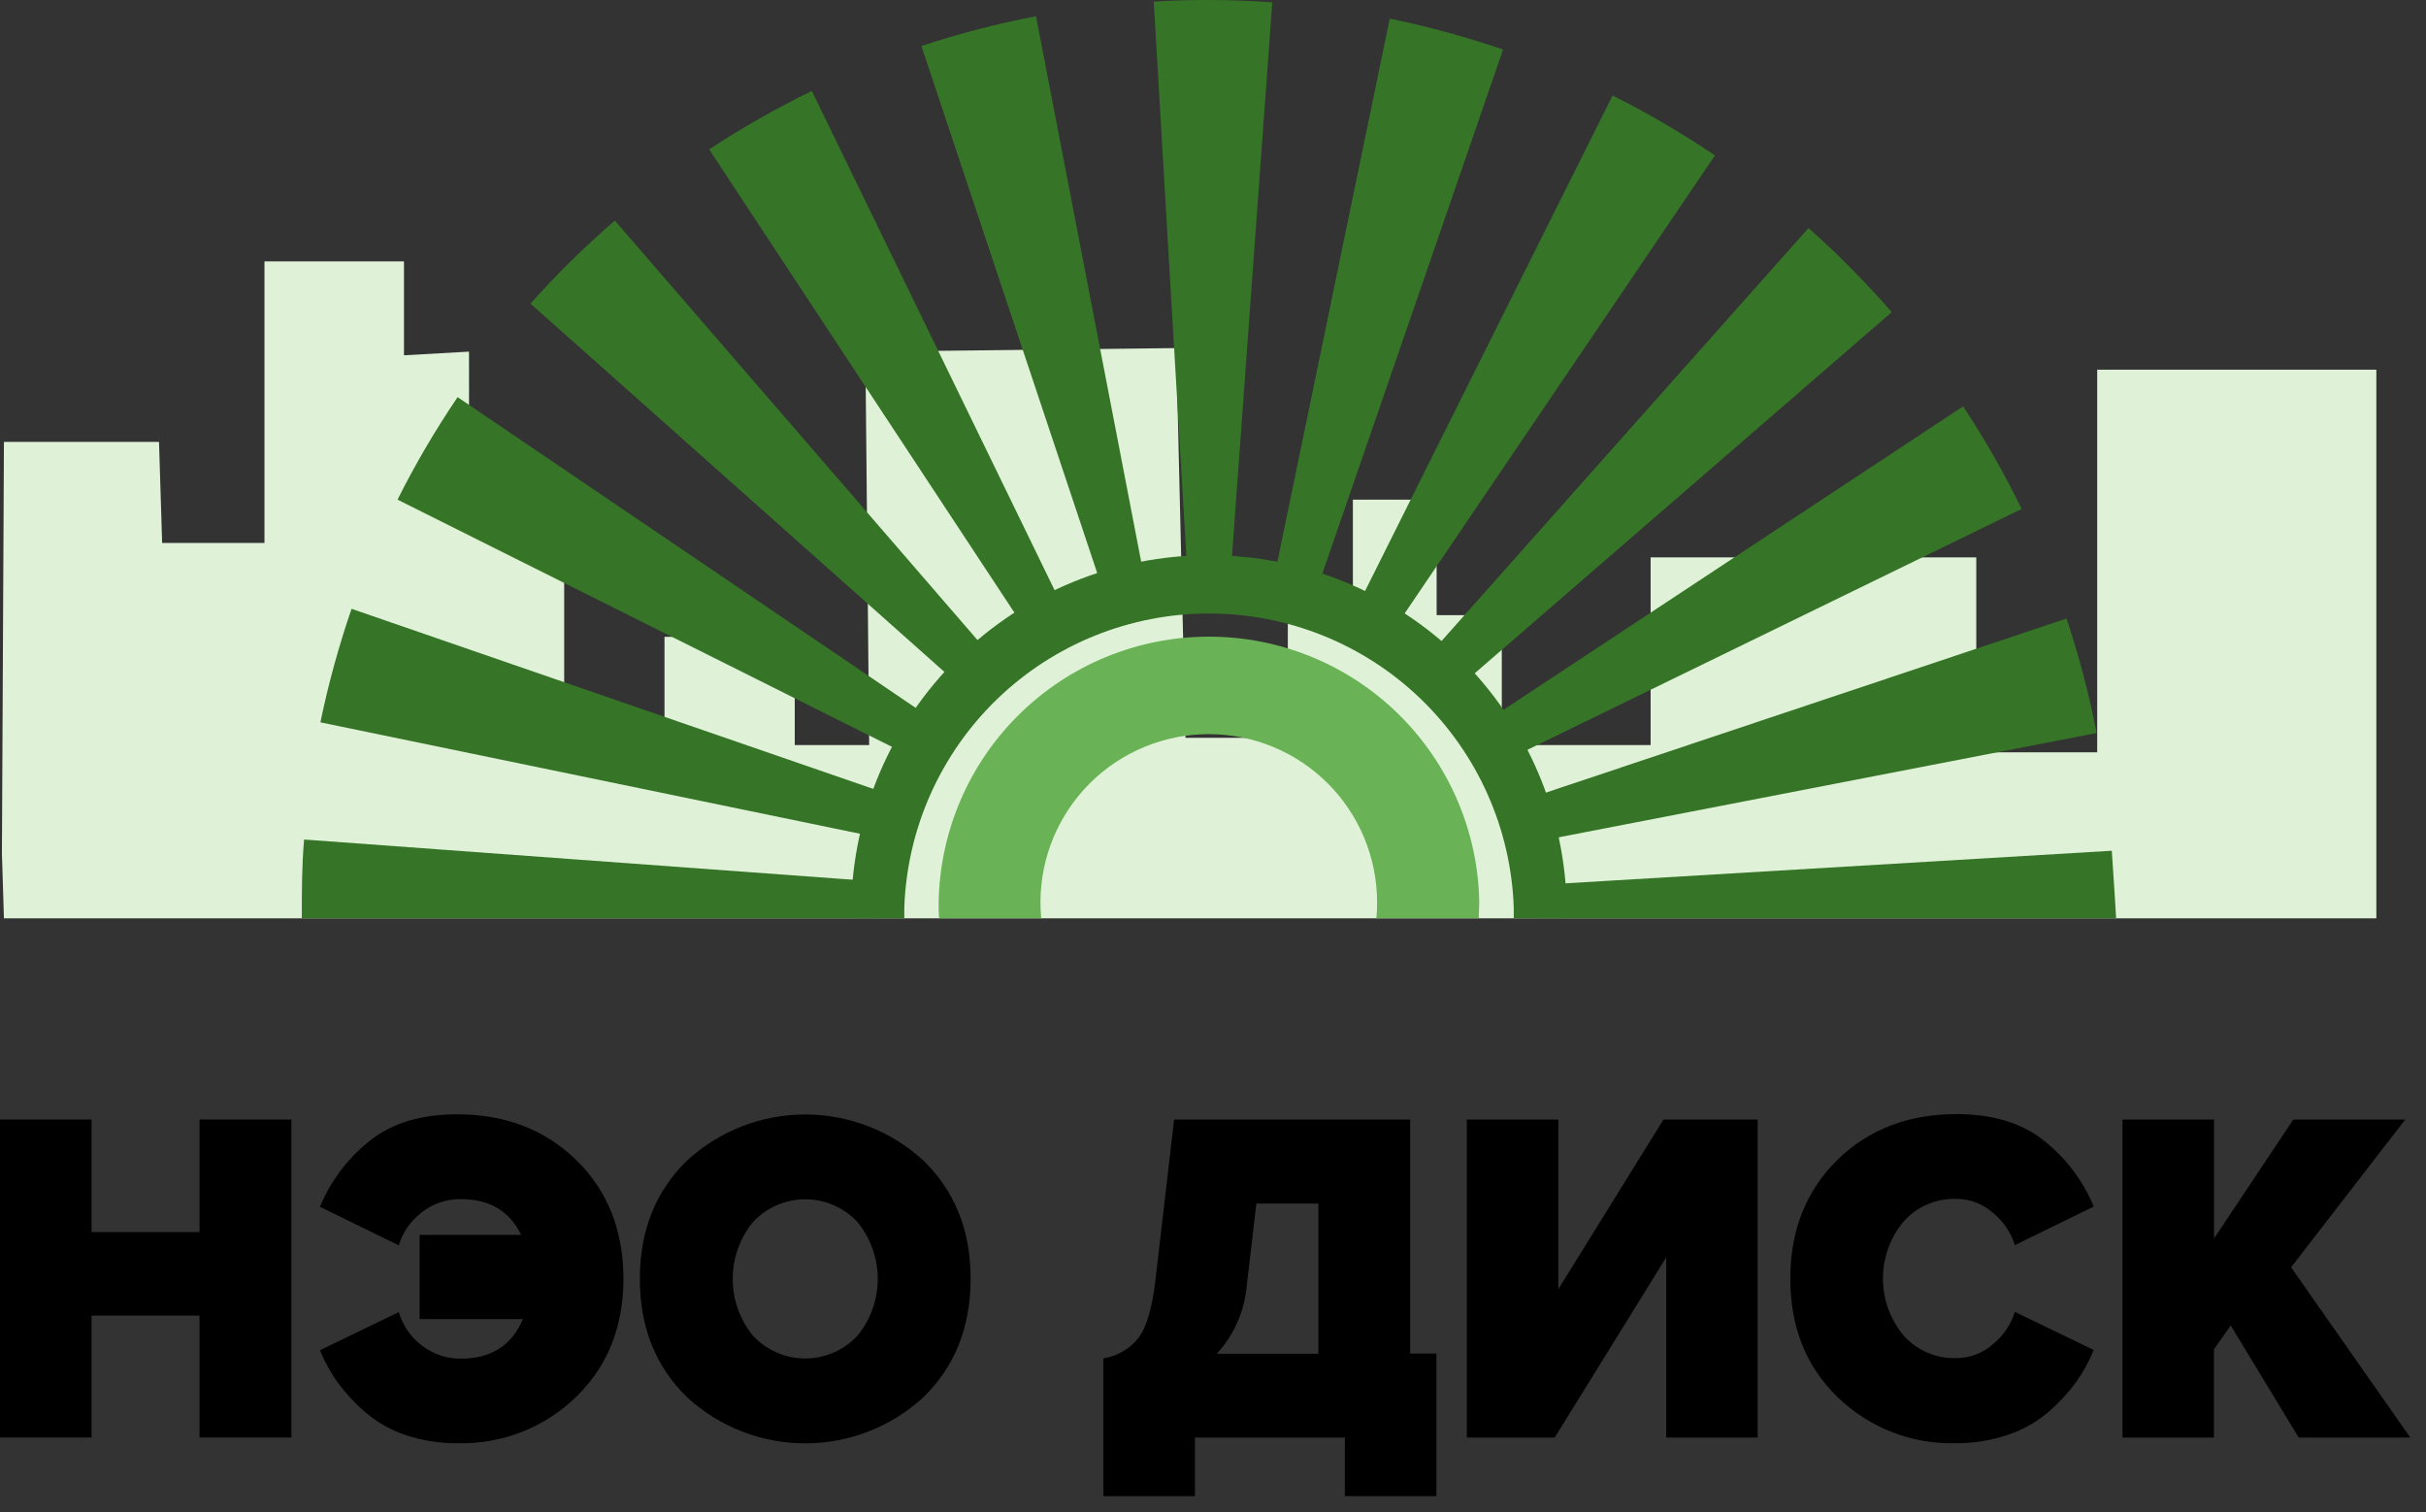 <svg width="77" height="48" viewBox="0 0 77 48" fill="none" xmlns="http://www.w3.org/2000/svg">
<rect x="0" y="0" width="77" height="48" fill="#333333" stroke="none"/>
<g clip-path="url(#clip0)">
<path d="M0.061 27.083L0.125 14.024H5.047L5.146 17.232H8.394V8.296H12.822V11.276L14.886 11.16L14.89 16.085L17.907 16.395V23.679L21.091 23.646V20.211H25.225V23.646H27.587L27.467 11.16L37.332 11.047L37.627 23.417H40.875V18.607H42.94V15.857H45.598V19.523H47.666V23.646H52.39V17.69H62.726V23.877H66.564V11.733H75.424V29.145H0.125L0.061 27.083Z" fill="#DFF2D7"/>
<path d="M47.709 24.172L64.166 16.152C63.618 15.027 62.998 13.94 62.309 12.896L47.029 22.983C47.282 23.364 47.509 23.761 47.709 24.172Z" fill="#367527"/>
<path d="M46.203 21.891L60.042 9.907C59.221 8.961 58.339 8.069 57.401 7.237L45.242 20.919C45.582 21.223 45.903 21.547 46.203 21.891Z" fill="#367527"/>
<path d="M44.166 20.084L54.431 4.933C53.391 4.229 52.306 3.594 51.183 3.031L43.004 19.4C43.406 19.603 43.793 19.831 44.166 20.084Z" fill="#367527"/>
<path d="M41.741 18.871L47.706 1.573C46.539 1.173 45.348 0.847 44.139 0.597H44.109L40.4 18.525H40.434C40.876 18.613 41.313 18.729 41.741 18.871Z" fill="#367527"/>
<path d="M48.75 29.142C48.767 28.792 48.767 28.441 48.75 28.09L67.027 27C67.058 27.507 67.122 28.352 67.164 29.142H48.75Z" fill="#367527"/>
<path d="M9.579 29.142C9.579 28.309 9.579 27.472 9.652 26.644L27.911 27.982C27.883 28.368 27.878 28.755 27.894 29.142H9.579Z" fill="#367527"/>
<path d="M48.573 26.748L66.546 23.264C66.306 22.033 65.987 20.82 65.59 19.631L48.226 25.436C48.369 25.866 48.485 26.304 48.573 26.748Z" fill="#367527"/>
<path d="M29.677 22.882L14.524 12.604C13.818 13.645 13.181 14.732 12.617 15.857L28.994 24.044C29.196 23.642 29.424 23.254 29.677 22.882Z" fill="#367527"/>
<path d="M31.485 20.846L19.515 7.001C18.566 7.82 17.672 8.701 16.838 9.636L30.512 21.803C30.815 21.463 31.14 21.143 31.485 20.846Z" fill="#367527"/>
<path d="M28.104 26.609C28.196 26.164 28.316 25.725 28.463 25.295L11.158 19.322C10.755 20.494 10.426 21.689 10.174 22.903V22.926L28.114 26.63L28.104 26.609Z" fill="#367527"/>
<path d="M36.347 18.482L32.882 0.517C31.65 0.751 30.435 1.066 29.245 1.46L35.035 18.817C35.465 18.676 35.903 18.564 36.347 18.482Z" fill="#367527"/>
<path d="M39.053 18.324L40.382 0.075C39.129 -0.016 37.872 -0.024 36.619 0.05L37.693 18.315C38.146 18.288 38.6 18.291 39.053 18.324Z" fill="#367527"/>
<path d="M33.77 19.343L25.767 2.887C24.642 3.435 23.553 4.054 22.508 4.741L32.578 20.023C32.96 19.771 33.358 19.544 33.77 19.343Z" fill="#367527"/>
<path d="M28.702 29.142C28.702 29.029 28.702 28.918 28.702 28.805C28.789 26.3 29.847 23.927 31.651 22.185C33.455 20.444 35.866 19.471 38.374 19.471C40.882 19.471 43.293 20.444 45.097 22.185C46.901 23.927 47.959 26.3 48.046 28.805C48.046 28.918 48.046 29.029 48.046 29.142H49.727C49.727 29.029 49.727 28.918 49.727 28.805C49.684 25.824 48.469 22.979 46.344 20.886C44.219 18.793 41.355 17.62 38.372 17.62C35.388 17.62 32.524 18.793 30.399 20.886C28.274 22.979 27.059 25.824 27.016 28.805C27.016 28.918 27.016 29.029 27.016 29.142H28.702Z" fill="#367527"/>
<path d="M33.047 29.142C33.033 28.975 33.024 28.807 33.024 28.637C33.024 27.221 33.587 25.864 34.588 24.863C35.59 23.861 36.949 23.299 38.366 23.299C39.782 23.299 41.141 23.861 42.143 24.863C43.145 25.864 43.708 27.221 43.708 28.637C43.708 28.807 43.708 28.975 43.682 29.142H46.934C46.934 28.975 46.951 28.807 46.951 28.637C46.914 26.388 45.993 24.244 44.388 22.666C42.783 21.089 40.623 20.205 38.372 20.205C36.12 20.205 33.96 21.089 32.355 22.666C30.75 24.244 29.83 26.388 29.792 28.637C29.792 28.807 29.792 28.975 29.809 29.142H33.047Z" fill="#6AB256"/>
<path d="M9.249 45.622H6.333V41.753H2.906V45.622H0V35.53H2.906V39.102H6.333V35.53H9.249V45.622Z" fill="black"/>
<path d="M14.512 45.803C13.951 45.809 13.392 45.719 12.86 45.539C12.396 45.382 11.965 45.138 11.593 44.819C11.271 44.542 10.982 44.231 10.729 43.89C10.496 43.569 10.304 43.22 10.155 42.852L12.657 41.642C12.78 42.062 13.034 42.431 13.382 42.697C13.736 42.975 14.175 43.124 14.626 43.119C15.587 43.119 16.244 42.7 16.597 41.864H13.318V39.191H16.54C16.174 38.435 15.535 38.056 14.626 38.056C14.175 38.05 13.735 38.2 13.382 38.481C13.036 38.743 12.782 39.108 12.657 39.524L10.155 38.3C10.493 37.481 11.035 36.762 11.729 36.212C12.433 35.646 13.361 35.363 14.512 35.365C16.037 35.365 17.296 35.849 18.289 36.816C19.282 37.783 19.782 39.035 19.788 40.574C19.788 42.107 19.287 43.36 18.285 44.334C17.786 44.819 17.196 45.198 16.548 45.451C15.9 45.703 15.208 45.823 14.512 45.803Z" fill="black"/>
<path d="M29.304 44.348C28.282 45.287 26.945 45.808 25.557 45.808C24.17 45.808 22.833 45.287 21.811 44.348C20.809 43.374 20.308 42.121 20.308 40.588C20.308 39.054 20.809 37.801 21.811 36.828C22.833 35.89 24.17 35.37 25.557 35.37C26.945 35.37 28.282 35.89 29.304 36.828C30.308 37.801 30.809 39.054 30.807 40.588C30.806 42.121 30.305 43.374 29.304 44.348ZM23.896 42.388C24.108 42.617 24.365 42.799 24.651 42.924C24.937 43.049 25.245 43.114 25.557 43.114C25.87 43.114 26.178 43.049 26.464 42.924C26.75 42.799 27.007 42.617 27.219 42.388C27.633 41.879 27.859 41.243 27.859 40.588C27.859 39.932 27.633 39.297 27.219 38.788C27.007 38.559 26.75 38.376 26.464 38.251C26.178 38.126 25.87 38.062 25.557 38.062C25.245 38.062 24.937 38.126 24.651 38.251C24.365 38.376 24.108 38.559 23.896 38.788C23.482 39.297 23.256 39.932 23.256 40.588C23.256 41.243 23.482 41.879 23.896 42.388Z" fill="black"/>
<path d="M35.021 47.483V43.109C35.458 43.044 35.854 42.815 36.128 42.468C36.388 42.128 36.569 41.524 36.675 40.614L37.266 35.53H44.758V42.958H45.591V47.483H42.685V45.622H37.927V47.483H35.021ZM39.567 40.84C39.491 41.631 39.16 42.377 38.623 42.963H41.845V38.198H39.876L39.567 40.84Z" fill="black"/>
<path d="M49.347 45.622H46.557V35.53H49.46V40.916L52.798 35.53H55.789V45.622H52.885V39.904L49.347 45.622Z" fill="black"/>
<path d="M62.103 45.803C61.408 45.825 60.715 45.707 60.066 45.456C59.418 45.205 58.826 44.827 58.326 44.343C57.324 43.37 56.823 42.116 56.823 40.583C56.823 39.05 57.322 37.791 58.319 36.809C59.315 35.842 60.574 35.358 62.096 35.358C63.246 35.358 64.176 35.639 64.879 36.205C65.574 36.755 66.116 37.474 66.454 38.292L63.951 39.517C63.823 39.109 63.577 38.748 63.243 38.481C62.925 38.203 62.517 38.05 62.094 38.049C61.777 38.039 61.462 38.099 61.171 38.225C60.88 38.35 60.62 38.538 60.411 38.776C59.993 39.283 59.764 39.919 59.764 40.576C59.764 41.233 59.993 41.869 60.411 42.376C60.62 42.614 60.88 42.802 61.171 42.928C61.462 43.053 61.777 43.113 62.094 43.102C62.517 43.102 62.925 42.949 63.243 42.671C63.577 42.404 63.824 42.043 63.951 41.635L66.454 42.845C66.304 43.212 66.112 43.561 65.88 43.883C65.627 44.224 65.337 44.535 65.016 44.812C64.642 45.131 64.21 45.376 63.744 45.532C63.216 45.713 62.661 45.805 62.103 45.803Z" fill="black"/>
<path d="M76.5 45.622H72.959L70.802 42.067L70.271 42.822V45.622H67.367V35.53H70.273V39.304L72.789 35.53H76.342L72.718 40.22L76.5 45.622Z" fill="black"/>
</g>
<defs>
<clipPath id="clip0">
<rect width="76.5" height="47.483" fill="white"/>
</clipPath>
</defs>
</svg>
